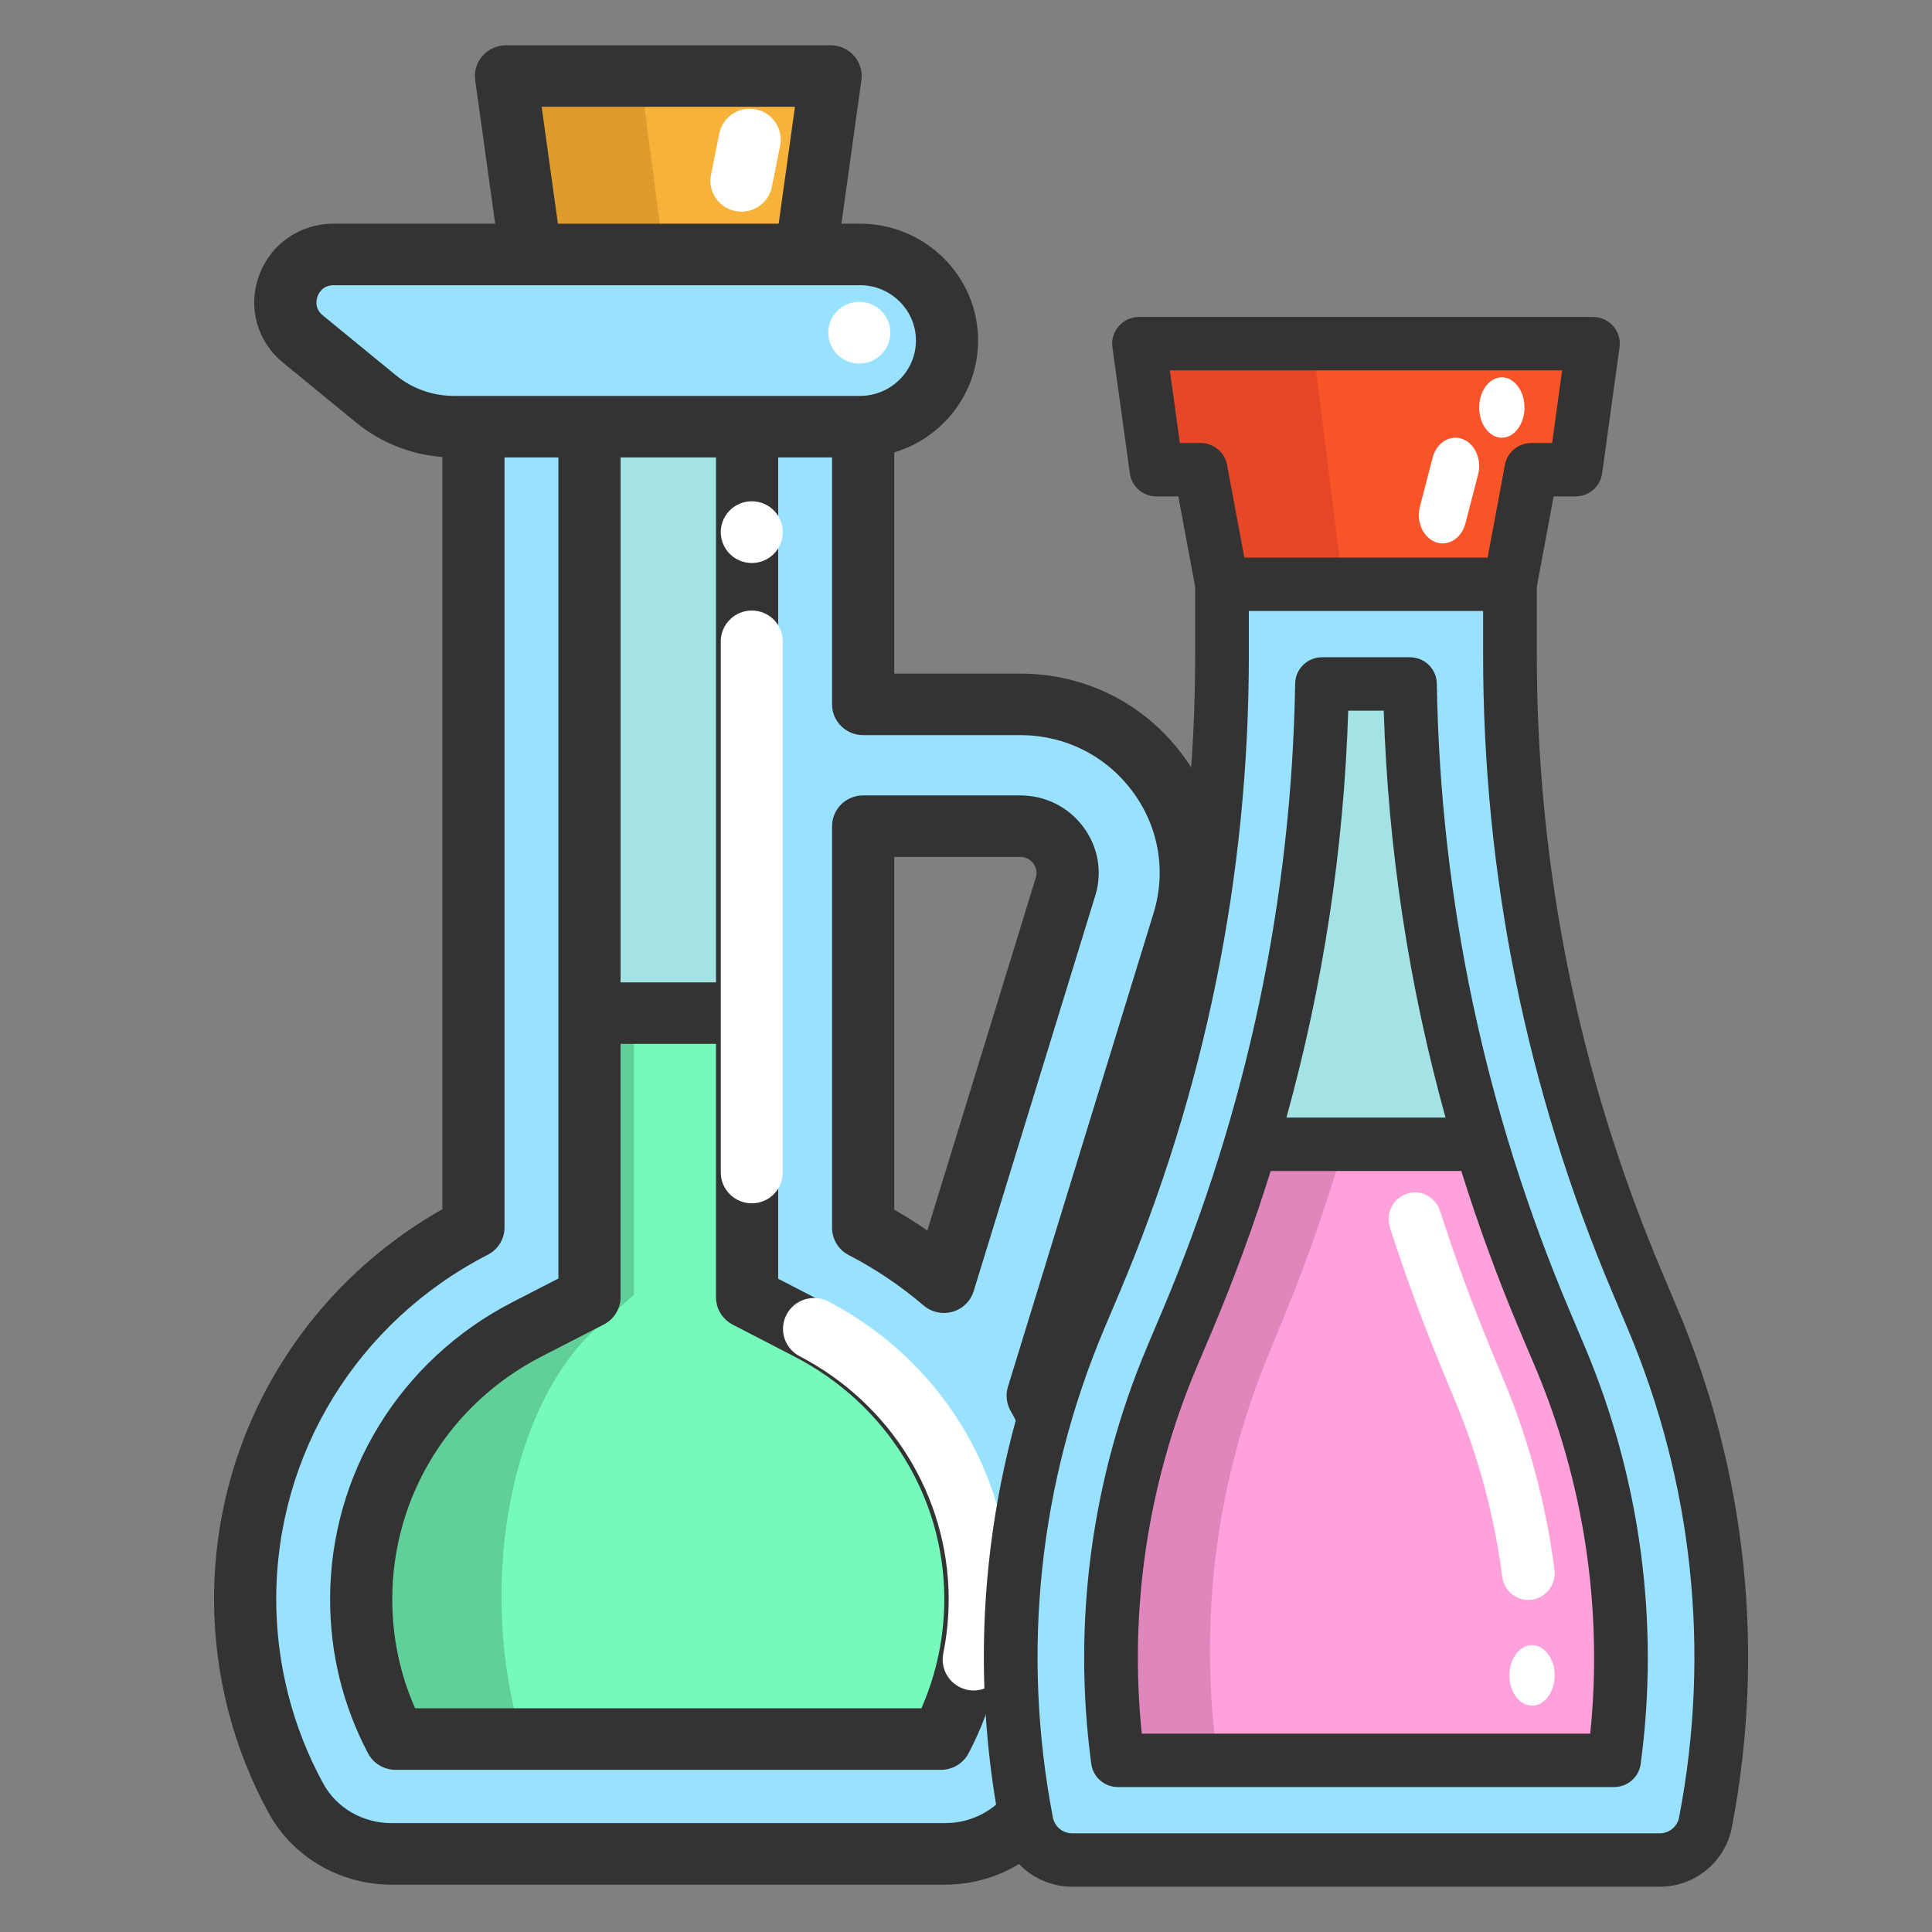 <?xml version="1.0" encoding="UTF-8"?>
<svg width="128px" height="128px" viewBox="0 0 128 128" version="1.1" xmlns="http://www.w3.org/2000/svg" xmlns:xlink="http://www.w3.org/1999/xlink">
    <rect x="0" y="0" width="128" height="128" fill="#808080" stroke="none"/>
    <!-- Generator: Sketch 53 (72520) - https://sketchapp.com -->
    <title>Cosmetic</title>
    <desc>Created with Sketch.</desc>
    <g id="Cosmetic" stroke="none" stroke-width="1" fill="none" fill-rule="evenodd">
        <g id="vinegar" transform="translate(13.092, 3)" fill-rule="nonzero">
            <rect id="Rectangle" fill="#A3E3E5" x="26.908" y="25" width="10" height="39"></rect>
            <path d="M44.121,14 C47.318,14 49.908,16.462 49.908,19.501 C49.908,21.018 49.261,22.393 48.213,23.389 C47.166,24.384 45.719,25 44.121,25 L36.616,25 L26.135,25 L18.418,25 L17.112,25 C16.169,25 15.237,24.843 14.364,24.544 C13.49,24.246 12.669,23.803 11.941,23.232 L7.077,19.402 C4.762,17.578 6.118,14 9.125,14 L22.232,14 L40.516,14 L44.121,14 Z" id="Path" fill="#99E2FF"></path>
            <polygon id="Path" fill="#F7B239" points="41.908 2 40.302 14 22.515 14 20.908 2"></polygon>
            <polygon id="Path" fill="#E09B2D" points="20.908 2 22.485 14 30.908 14 29.332 2"></polygon>
            <path d="M63.666,48.029 C65.831,50.918 66.466,54.546 65.406,57.982 L55.706,89.504 C57.951,93.46 59.249,98 59.29,102.821 C59.329,107.699 58.1,112.288 55.911,116.29 C54.649,118.594 52.18,120 49.53,120 L12.669,120 C10.021,120 7.555,118.6 6.296,116.301 C4.137,112.359 2.908,107.847 2.908,103.05 C2.908,92.286 9.082,82.947 18.119,78.304 L18.119,25 L25.85,25 L25.85,64.037 L25.85,82.947 L21.684,85.088 C14.872,88.587 10.64,95.469 10.64,103.05 C10.64,106.34 11.41,109.471 12.931,112.356 L49.267,112.356 C50.794,109.454 51.584,106.184 51.559,102.881 C51.498,95.412 47.26,88.601 40.498,85.101 L36.351,82.955 L36.351,64.037 L36.351,25 L43.869,25 L44.082,25 L44.082,43.487 L54.541,43.487 C58.177,43.487 61.502,45.144 63.666,48.029 Z M57.562,55.624 C57.857,54.668 57.68,53.658 57.078,52.856 C56.477,52.053 55.552,51.595 54.541,51.595 L44.082,51.595 L44.082,78.328 C46.017,79.33 47.82,80.548 49.463,81.948 L57.562,55.624 Z" id="Shape" fill="#99E2FF"></path>
            <path d="M51.908,102.587 C51.933,105.868 51.142,109.117 49.612,112 L13.205,112 C11.68,109.134 10.908,106.023 10.908,102.755 C10.908,95.224 15.149,88.388 21.974,84.911 L26.149,82.785 L26.149,64 L36.67,64 L36.67,82.793 L40.825,84.925 C47.6,88.401 51.847,95.167 51.908,102.587 Z" id="Path" fill="#76FABB"></path>
            <path d="M26.798,64 L28.908,64 L28.908,82.785 L26.506,84.911 C22.576,88.388 20.133,95.225 20.133,102.755 C20.133,106.023 20.579,109.134 21.454,112 L14.152,112 C12.662,109.134 11.908,106.023 11.908,102.755 C11.908,95.225 16.052,88.388 22.719,84.911 L26.798,82.785 L26.798,64 Z" id="Path" fill="#60CF9A"></path>
            <g id="Group" transform="translate(0.908, 0)" fill="#333333">
                <path d="M64.319,46.977 C61.774,43.578 57.863,41.629 53.589,41.629 L45.246,41.629 L45.246,26.973 C48.457,26.008 50.801,23.051 50.801,19.563 C50.801,15.293 47.291,11.819 42.976,11.819 L41.747,11.819 L43.069,2.316 C43.151,1.733 42.973,1.143 42.582,0.699 C42.191,0.255 41.625,0 41.03,0 L19.523,0 C18.927,0 18.361,0.255 17.97,0.699 C17.579,1.143 17.401,1.732 17.483,2.316 L18.805,11.819 L8.11,11.819 C5.865,11.819 3.923,13.169 3.162,15.259 C2.401,17.348 3.027,19.614 4.756,21.03 L9.602,25.001 C11.22,26.327 13.222,27.12 15.307,27.276 L15.307,77.114 C5.945,82.425 0.182,92.213 0.182,102.952 C0.182,107.894 1.432,112.79 3.798,117.112 C5.402,120.042 8.524,121.863 11.946,121.863 L48.606,121.863 C52.03,121.863 55.156,120.038 56.762,117.1 C59.163,112.709 60.411,107.732 60.37,102.708 C60.332,98.034 59.159,93.4 56.969,89.25 L66.365,58.69 C67.609,54.644 66.863,50.375 64.319,46.977 Z M21.885,4.076 L38.667,4.076 L37.589,11.819 L22.963,11.819 L21.885,4.076 Z M12.229,21.862 L7.382,17.891 C6.826,17.435 6.955,16.865 7.037,16.64 C7.118,16.416 7.386,15.895 8.109,15.895 L42.976,15.895 C45.02,15.895 46.683,17.54 46.683,19.563 C46.683,21.585 45.02,23.23 42.976,23.23 L16.066,23.23 C14.668,23.23 13.306,22.744 12.229,21.862 L12.229,21.862 Z M26.005,84.751 C26.686,84.4 27.114,83.703 27.114,82.943 L27.114,66.161 L33.438,66.161 L33.438,82.953 C33.438,83.712 33.864,84.408 34.543,84.759 L38.667,86.894 C44.717,90.026 48.509,96.122 48.562,102.802 C48.583,105.343 48.061,107.869 47.046,110.179 L13.503,110.179 C12.498,107.909 11.989,105.484 11.989,102.952 C11.989,96.171 15.772,90.014 21.861,86.881 L26.005,84.751 Z M33.438,62.086 L27.114,62.086 L27.114,27.306 L33.438,27.306 L33.438,62.086 Z M62.424,57.504 L52.778,88.878 C52.615,89.409 52.678,89.983 52.952,90.468 C55.076,94.215 56.217,98.459 56.251,102.741 C56.286,107.079 55.21,111.374 53.139,115.161 C52.253,116.781 50.516,117.787 48.606,117.787 L11.946,117.787 C10.037,117.787 8.302,116.785 7.419,115.171 C5.379,111.444 4.301,107.219 4.301,102.952 C4.301,93.322 9.671,84.577 18.316,80.131 C18.998,79.781 19.426,79.084 19.426,78.323 L19.426,27.306 L22.995,27.306 L22.995,81.705 L19.962,83.265 C12.504,87.101 7.87,94.645 7.87,102.952 C7.87,106.557 8.715,109.991 10.38,113.158 C10.735,113.832 11.439,114.255 12.207,114.255 L48.345,114.255 C49.113,114.255 49.818,113.831 50.172,113.156 C51.843,109.974 52.71,106.382 52.681,102.769 C52.615,94.581 47.977,87.114 40.576,83.283 L37.557,81.72 L37.557,27.306 L41.127,27.306 L41.127,43.667 C41.127,44.793 42.049,45.705 43.186,45.705 L53.589,45.705 C56.545,45.705 59.249,47.053 61.009,49.403 C62.769,51.753 63.285,54.705 62.424,57.504 Z" id="Shape"></path>
                <path d="M53.589,49.698 L43.186,49.698 C42.049,49.698 41.127,50.61 41.127,51.736 L41.127,78.347 C41.127,79.106 41.552,79.802 42.231,80.153 C44,81.069 45.669,82.192 47.192,83.493 C47.571,83.816 48.05,83.987 48.538,83.987 C48.729,83.987 48.922,83.961 49.11,83.907 C49.779,83.715 50.305,83.202 50.508,82.543 L58.563,56.341 C58.564,56.341 58.564,56.341 58.564,56.341 C59.048,54.765 58.757,53.103 57.767,51.78 C56.776,50.457 55.253,49.698 53.589,49.698 Z M54.623,55.155 L47.438,78.525 C46.726,78.033 45.995,77.572 45.246,77.143 L45.246,53.774 L53.589,53.774 C53.94,53.774 54.249,53.928 54.458,54.206 C54.667,54.486 54.726,54.823 54.623,55.155 L54.623,55.155 Z" id="Shape"></path>
            </g>
            <g id="Group" transform="translate(33.908, 4)" fill="#FFFFFF">
                <path d="M17.511,104.998 C17.377,104.998 17.242,104.985 17.106,104.958 C15.993,104.736 15.272,103.658 15.494,102.551 C15.741,101.324 15.861,100.069 15.852,98.819 C15.798,92.117 12.014,85.999 5.978,82.853 C4.973,82.33 4.584,81.094 5.111,80.093 C5.637,79.092 6.879,78.706 7.884,79.229 C15.267,83.076 19.895,90.571 19.961,98.788 C19.973,100.317 19.825,101.853 19.524,103.354 C19.328,104.326 18.47,104.998 17.511,104.998 Z" id="Path"></path>
                <path d="M2.808,72.723 C1.673,72.723 0.753,71.807 0.753,70.678 L0.753,35.496 C0.753,34.366 1.673,33.45 2.808,33.45 C3.943,33.45 4.862,34.366 4.862,35.496 L4.862,70.678 C4.862,71.807 3.942,72.723 2.808,72.723 Z" id="Path"></path>
                <path d="M2.125,7.023 C1.992,7.023 1.856,7.01 1.72,6.983 C0.607,6.762 -0.115,5.684 0.108,4.577 L0.656,1.849 C0.878,0.742 1.961,0.022 3.073,0.245 C4.186,0.466 4.908,1.544 4.685,2.651 L4.138,5.379 C3.942,6.351 3.084,7.023 2.125,7.023 Z" id="Path"></path>
                <ellipse id="Oval" cx="9.931" cy="15.041" rx="2.055" ry="2.045"></ellipse>
                <ellipse id="Oval" cx="2.808" cy="28.256" rx="2.055" ry="2.045"></ellipse>
            </g>
        </g>
        <g id="soya" transform="translate(64.092, 21)" fill-rule="nonzero">
            <polygon id="Path" fill="#F95428" points="41.908 2 40.756 10.381 37.836 10.381 36.423 18 17.391 18 15.981 10.381 13.058 10.381 11.908 2 14.31 2 39.507 2"></polygon>
            <polygon id="Path" fill="#E54728" points="22.912 2 14.216 2 11.908 2 13.014 10.381 15.822 10.381 17.177 18 24.908 18"></polygon>
            <path d="M19.231,55 L34.587,55 C35.778,58.883 37.195,62.712 38.833,66.481 L39.828,68.769 C43.441,77.089 44.678,86.1 43.446,95 L10.37,95 C9.141,86.1 10.374,77.089 13.99,68.769 L14.983,66.481 C16.62,62.712 18.038,58.883 19.231,55 Z" id="Path" fill="#FFA2DB"></path>
            <path d="M19.94,68.769 L20.881,66.482 C22.433,62.712 23.777,58.883 24.908,55 L18.747,55 C17.615,58.883 16.271,62.712 14.719,66.482 L13.778,68.769 C10.35,77.089 9.181,86.1 10.346,95 L16.507,95 C15.342,86.1 16.512,77.089 19.94,68.769 Z" id="Path" fill="#DF86BD"></path>
            <path d="M33.908,54 L18.908,54 C21.82,44.275 23.373,34.23 23.546,24 L29.271,24 C29.442,34.23 30.994,44.275 33.908,54 Z" id="Path" fill="#A3E3E5"></path>
            <path d="M45.345,65.866 C49.806,76.483 51.031,88.185 48.868,99.498 C48.591,100.949 47.321,102 45.845,102 L6.97,102 C6.231,102 5.547,101.737 5.011,101.293 C4.474,100.85 4.09,100.224 3.95,99.498 C1.785,88.185 3.012,76.483 7.473,65.866 L8.458,63.52 C14.018,50.284 16.882,36.07 16.882,21.712 L16.882,17 L35.934,17 L35.934,21.712 C35.934,36.07 38.798,50.284 44.358,63.52 L45.345,65.866 Z M42.823,95.359 C44.045,86.226 42.818,76.979 39.231,68.441 L38.244,66.093 C36.619,62.225 35.212,58.295 34.029,54.311 C31.068,44.369 29.491,34.1 29.318,23.641 L23.5,23.641 C23.325,34.1 21.747,44.369 18.788,54.311 C17.604,58.295 16.197,62.225 14.572,66.093 L13.586,68.441 C9.998,76.979 8.773,86.226 9.993,95.359 L42.823,95.359 Z" id="Shape" fill="#99E2FF"></path>
            <path d="M37.161,85 C36.298,85 35.548,84.349 35.433,83.454 C34.925,79.507 33.899,75.646 32.384,71.979 L31.413,69.633 C30.153,66.586 29.004,63.456 27.996,60.33 C27.695,59.398 28.194,58.395 29.11,58.089 C30.026,57.783 31.012,58.291 31.312,59.223 C32.291,62.258 33.407,65.297 34.63,68.255 L35.601,70.601 C37.237,74.563 38.345,78.731 38.893,82.993 C39.019,83.966 38.345,84.857 37.39,84.985 C37.313,84.995 37.237,85 37.161,85 Z" id="Path" fill="#FFFFFF"></path>
            <path d="M31.488,15 C31.334,15 31.178,14.973 31.023,14.917 C30.19,14.612 29.722,13.563 29.979,12.573 L30.821,9.324 C31.077,8.334 31.961,7.779 32.794,8.083 C33.627,8.388 34.095,9.437 33.838,10.427 L32.996,13.676 C32.788,14.482 32.163,15 31.488,15 Z" id="Path" fill="#FFFFFF"></path>
            <ellipse id="Oval" fill="#FFFFFF" cx="37.408" cy="90" rx="1.5" ry="2"></ellipse>
            <ellipse id="Oval" fill="#FFFFFF" cx="35.408" cy="6" rx="1.5" ry="2"></ellipse>
            <g id="Group" transform="translate(0.908, 0)" fill="#333333">
                <path d="M46.102,65.616 L45.115,63.282 C39.61,50.27 36.818,36.514 36.818,22.397 L36.818,17.872 L37.933,11.888 L39.383,11.888 C40.272,11.888 41.025,11.236 41.146,10.36 L42.299,2.01 C42.369,1.503 42.215,0.992 41.877,0.607 C41.539,0.221 41.05,0 40.536,0 L10.464,0 C9.95,0 9.46,0.221 9.123,0.606 C8.785,0.991 8.631,1.503 8.701,2.009 L9.854,10.36 C9.975,11.236 10.728,11.888 11.617,11.888 L13.067,11.888 L14.182,17.873 L14.182,22.397 C14.182,36.513 11.391,50.269 5.885,63.282 L4.898,65.616 C0.28,76.531 -0.977,88.447 1.263,100.077 C1.701,102.35 3.708,104 6.036,104 L44.964,104 C47.292,104 49.299,102.35 49.737,100.077 L49.737,100.077 C51.977,88.447 50.72,76.531 46.102,65.616 Z M12.504,3.537 L38.496,3.537 L37.832,8.351 L36.454,8.351 C35.596,8.351 34.861,8.959 34.704,9.797 L33.559,15.942 L17.441,15.942 L16.295,9.797 C16.139,8.959 15.403,8.351 14.546,8.351 L13.168,8.351 L12.504,3.537 Z M46.243,99.412 L46.243,99.412 C46.126,100.021 45.588,100.463 44.964,100.463 L6.036,100.463 C5.412,100.463 4.874,100.021 4.757,99.412 C2.65,88.47 3.833,77.257 8.177,66.988 L9.165,64.654 C14.855,51.205 17.74,36.987 17.74,22.397 L17.74,19.48 L33.26,19.48 L33.26,22.397 C33.26,36.988 36.145,51.205 41.835,64.654 L42.822,66.988 C47.168,77.257 48.35,88.47 46.243,99.412 Z" id="Shape"></path>
                <path d="M38.993,65.843 C33.391,52.604 30.43,38.622 30.192,24.285 C30.176,23.32 29.384,22.545 28.413,22.545 L22.587,22.545 C21.616,22.545 20.824,23.32 20.808,24.285 C20.57,38.621 17.609,52.604 12.007,65.843 L11.02,68.177 C7.323,76.914 6.037,86.488 7.3,95.863 C7.418,96.741 8.172,97.397 9.063,97.397 L41.937,97.397 C42.828,97.397 43.582,96.741 43.7,95.863 C44.963,86.488 43.677,76.914 39.98,68.177 L38.993,65.843 Z M24.324,26.083 L26.676,26.083 C26.966,35.249 28.338,44.267 30.771,53.042 L20.229,53.042 C22.662,44.267 24.034,35.249 24.324,26.083 Z M40.356,93.859 L10.645,93.859 C9.795,85.602 11.05,77.229 14.299,69.548 L15.287,67.214 C16.766,63.718 18.065,60.17 19.186,56.58 L31.814,56.58 C32.935,60.17 34.234,63.718 35.713,67.214 L36.701,69.548 C39.95,77.229 41.205,85.602 40.356,93.859 Z" id="Shape"></path>
            </g>
        </g>
    </g>
</svg>